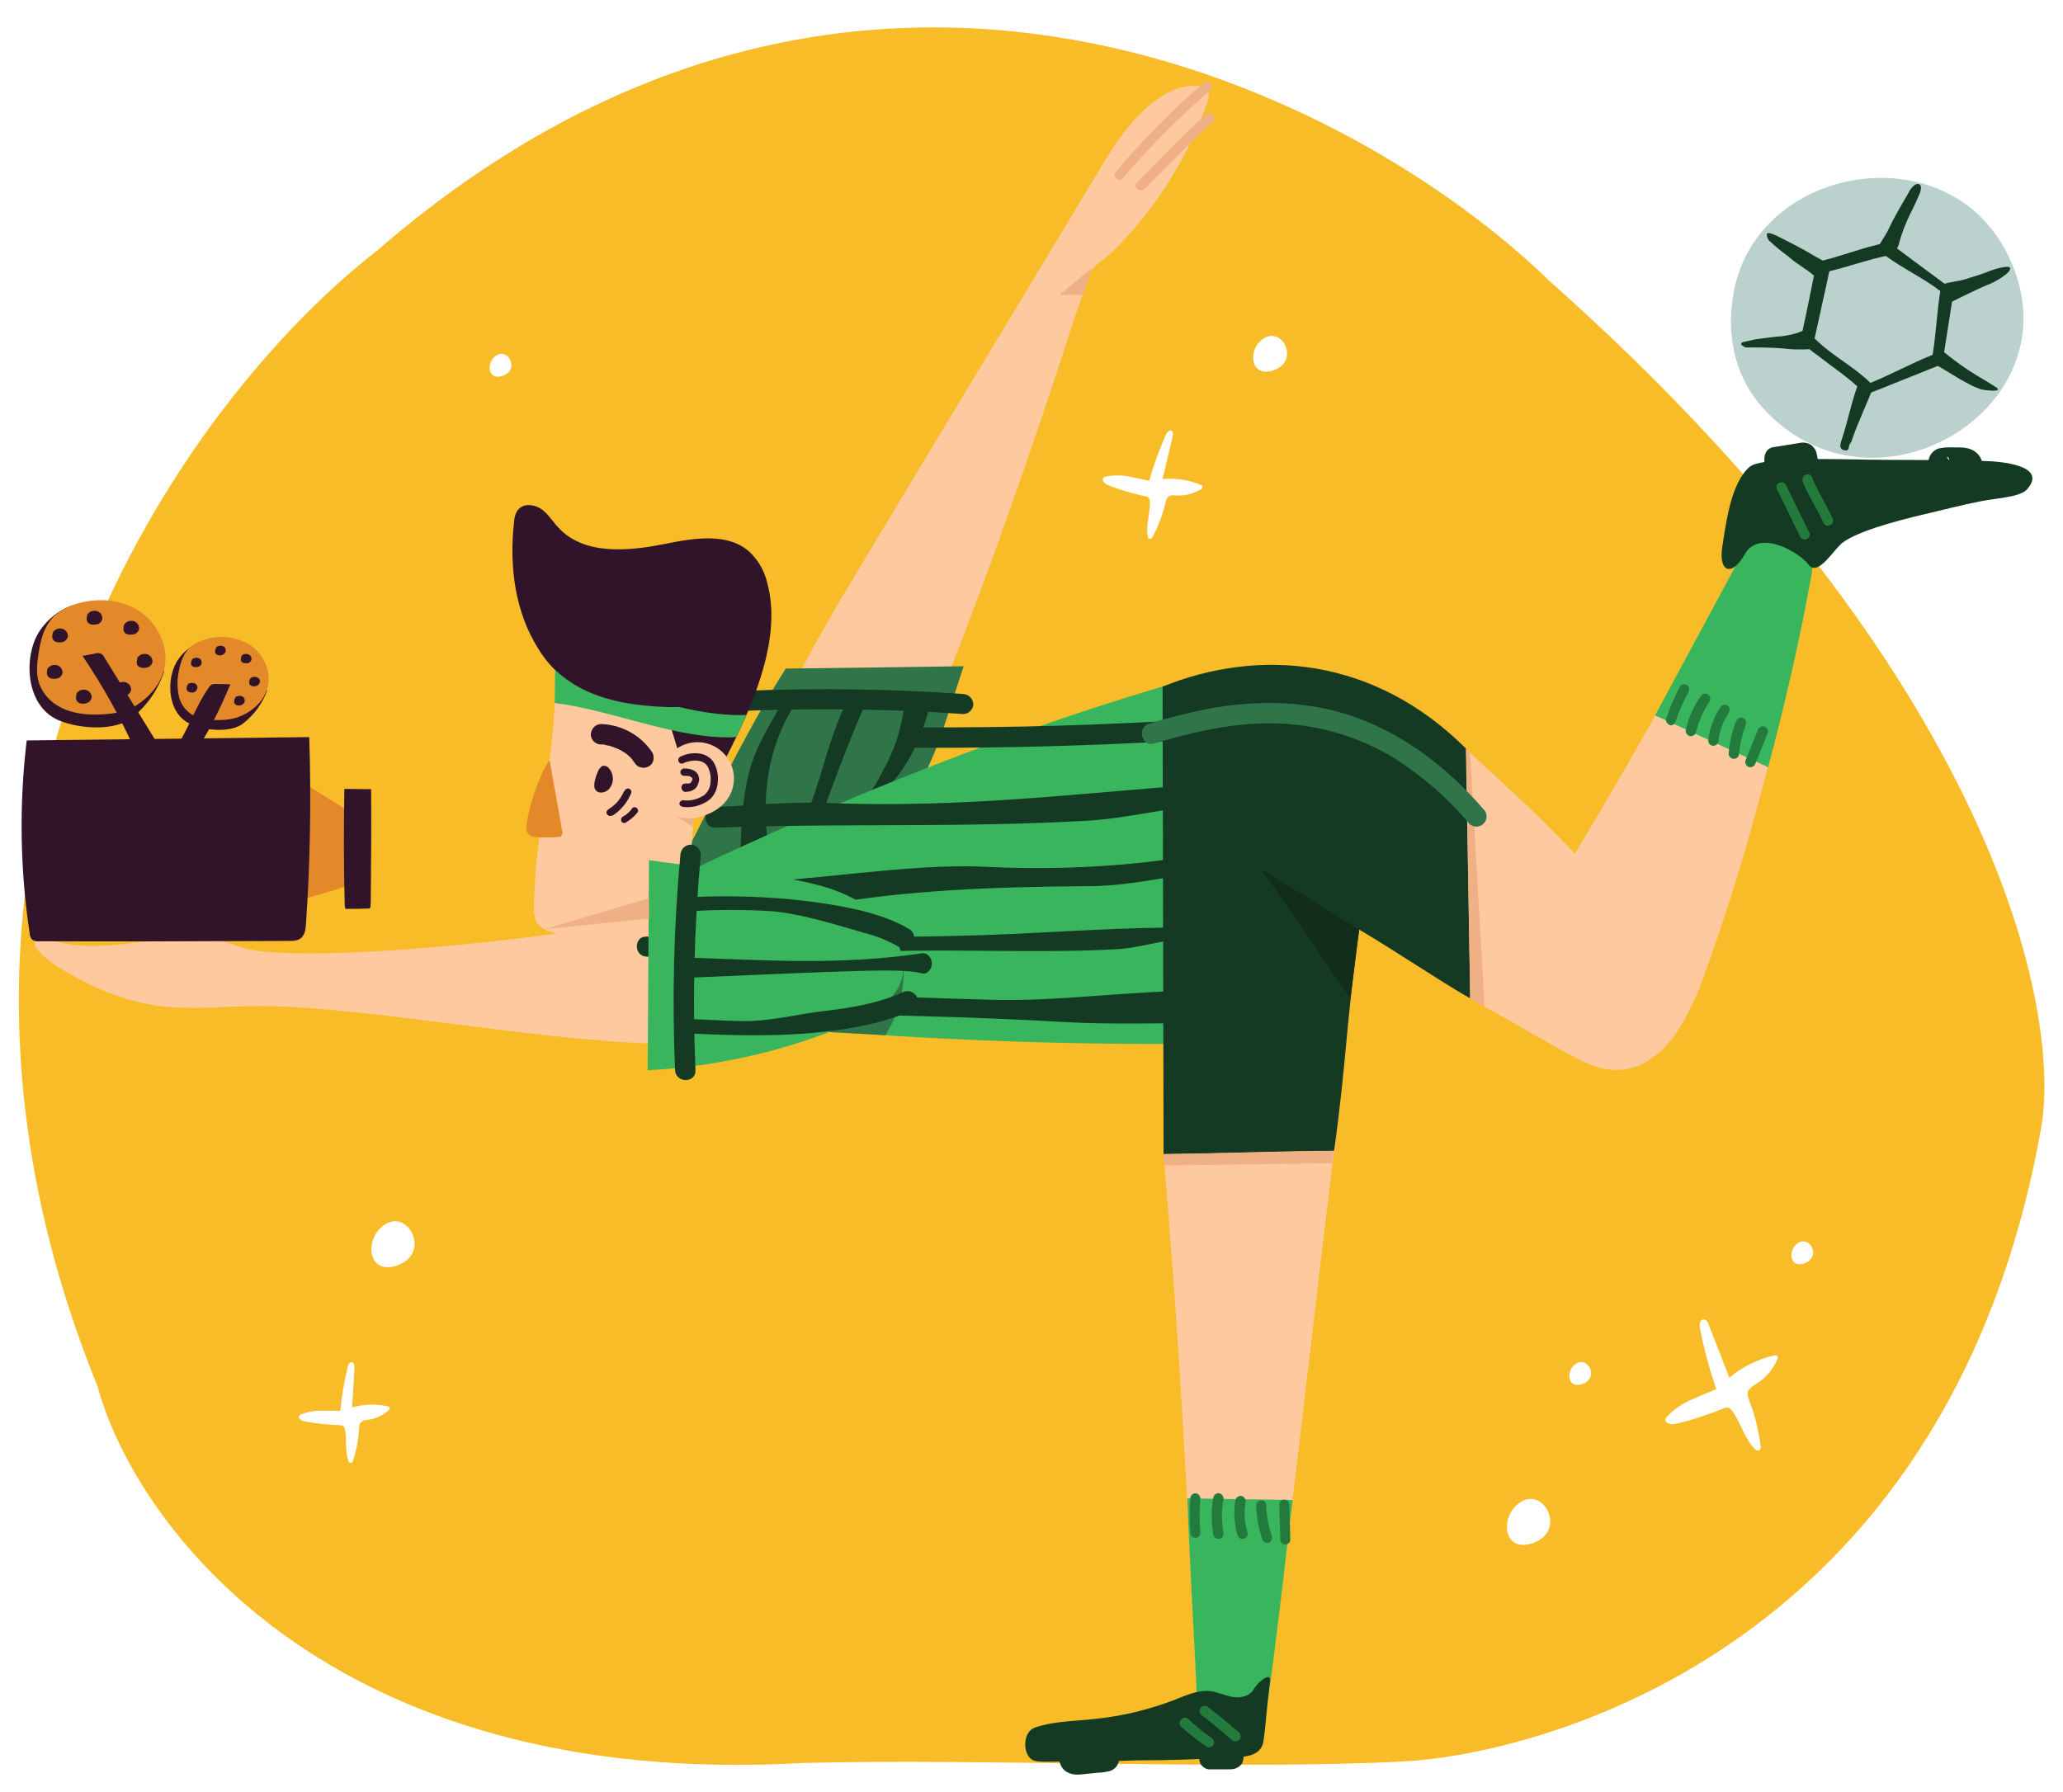 <svg width="496" height="431" viewBox="0 0 496 431" fill="none" xmlns="http://www.w3.org/2000/svg">
<g filter="url(#filter0_d_1_353)">
<path d="M372.527 63.562C479.369 158.464 495.849 239.062 490.704 267.509C467.873 394.634 367.865 417.857 337.959 419.545C298.406 421.714 234.896 418.821 193.092 419.946C78.694 426.455 32.308 362.25 23.465 329.384C-31.202 194.866 45.412 91.286 90.592 56.33C206.598 -44.357 326.945 19.205 372.527 63.562Z" fill="#F7BC28"/>
<path d="M188.429 165.777C194.057 153.482 201.051 141.911 207.965 130.339L265.847 34.312C271.073 25.714 279.112 15.83 288.437 16.634C289.724 16.795 290.769 17.92 290.608 19.286C290.608 19.446 290.527 19.607 290.527 19.848C285.865 33.509 278.067 45.964 267.857 56.17C265.445 58.5 262.631 60.107 262.229 61.312C261.988 62.116 258.853 70.795 257.727 74.411C244.543 115.232 232.082 148.5 226.133 162.723" fill="#FFC9A0"/>
<path d="M231.68 156.214C225.169 175.902 223.078 186.268 212.949 191.893L159.327 212.062C168.01 195.509 178.863 172.527 188.912 156.777L231.68 156.214Z" fill="#307549"/>
<path d="M179.827 166.902C197.112 166.259 214.396 166.5 231.6 167.705C232.886 167.705 234.012 166.58 234.012 165.295C233.931 164.009 232.886 162.964 231.6 162.884C214.396 161.678 197.112 161.437 179.827 162.08C176.692 162.161 176.692 167.062 179.827 166.902Z" fill="#153A23"/>
<path d="M185.455 203.062C182.963 192.054 183.284 177.75 190.922 165.696C192.61 163.045 189.957 161.277 188.51 164.009C181.918 176.464 178.139 178.795 177.978 204.509C177.978 207.643 181.274 207.482 181.194 204.348L185.455 203.062Z" fill="#153A23"/>
<path d="M195.665 197.036C199.684 186.509 203.543 175.259 208.206 164.973C208.769 163.768 209.01 163.286 207.723 162.482C206.518 161.839 205.071 162.241 204.347 163.366C197.835 175.098 196.469 191.33 190.922 195.75C189.876 196.554 191.404 198.402 192.61 198.804C193.896 199.045 195.263 198.321 195.665 197.036Z" fill="#153A23"/>
<path d="M203.945 198.08C205.553 195.75 208.125 194.304 210.216 192.536C212.547 190.607 211.422 187.634 213.431 185.384C216.969 181.527 220.265 176.946 223.239 167.062C224.123 164.009 218.094 162.643 217.531 165.777C215.843 175.018 214.155 177.83 211.261 183.295C209.974 185.786 208.125 187.955 205.955 189.643C203.623 191.491 201.372 193.098 199.684 195.589C199.041 196.795 199.443 198.241 200.569 198.964C201.774 199.607 203.302 199.205 203.945 198.08Z" fill="#153A23"/>
<path d="M162.302 246.937C136.255 247.5 89.386 238.098 63.339 237.938C46.939 237.777 35.604 241.714 14.541 228.857C12.29 227.571 10.28 225.964 8.673 223.955C7.708 222.67 8.914 220.741 10.361 221.304C24.992 227.571 42.598 217.607 57.551 223.634C68.484 228.054 129.663 222.911 164.875 215.116" fill="#FFC9A0"/>
<path d="M424.139 119.17C409.99 147.054 394.796 174.455 378.637 201.295C368.347 190.446 365.212 188.036 352.429 176.063L353.475 236.089L375.422 248.545C379.682 250.955 384.184 253.446 389.088 253.286C399.459 252.964 405.569 241.714 409.186 231.991C421.486 198.884 430.812 159.83 436.922 125.036L424.139 119.17Z" fill="#FFC9A0"/>
<path d="M279.755 273.536C283.533 318.857 285.302 350.598 287.874 406.446C292.135 406.205 300.335 406.607 304.435 407.652C309.42 370.205 315.931 311.866 320.755 272.652L279.755 273.536Z" fill="#FFC9A0"/>
<path d="M164.473 206.036C203.302 187.554 244.945 170.839 286.347 159.107C286.106 189.804 285.141 207.723 285.302 247.018C247.276 247.259 209.331 245.411 171.547 241.554L164.473 206.036Z" fill="#39B55D"/>
<path d="M353.475 236.089C346.159 231.911 335.869 224.92 326.784 219.536C323.649 241.554 323.81 250.795 320.755 272.732C308.133 272.732 292.377 273.455 279.755 273.536L279.514 161.116C302.747 151.714 330.402 153.964 352.51 176.062L353.475 236.089Z" fill="#153A23"/>
<path d="M170.582 239.625C184.973 239.705 192.529 239.143 206.92 239.866C217.371 240.428 229.269 240.268 256.522 241.795C266.41 242.357 278.308 242.036 288.196 242.036C291.331 242.036 291.331 234.241 288.196 234.241C271.474 234.241 254.753 236.893 238.031 236.411C223.802 236.009 209.492 235.446 195.263 235.125C186.982 234.884 178.782 234.803 170.502 234.723C167.447 234.723 167.367 239.625 170.582 239.625Z" fill="#153A23"/>
<path d="M155.469 226.045C174.602 226.687 193.655 225.402 212.788 224.759C230.957 224.196 250.171 225.241 268.259 224.277C276.218 223.875 287.231 219.536 291.251 222.107C293.904 223.795 294.386 219.295 291.251 219.214C277.986 218.571 259.174 219.857 243.578 220.58C224.445 221.464 206.276 221.303 187.063 221.464C176.531 221.545 166 221.545 155.469 221.223C152.333 221.062 152.333 225.964 155.469 226.045Z" fill="#153A23"/>
<path d="M152.414 211.259C170.422 211.339 182.561 216.08 200.327 213.187C217.853 210.295 236.504 209.25 262.149 209.089C272.278 209.009 280.398 206.598 290.527 205.795C291.814 205.714 292.939 204.67 292.939 203.303C292.939 202.098 291.814 200.491 290.527 200.893C285.543 202.178 264.32 205.875 236.584 204.428C218.657 203.545 193.333 208.125 175.406 208.446C165.276 208.607 162.543 206.437 152.414 206.357C149.278 206.437 149.278 211.259 152.414 211.259Z" fill="#153A23"/>
<path d="M172.029 195.027C202.82 193.902 230.957 195.107 261.747 193.339C270.51 192.857 281.845 190.045 290.608 189.402C291.974 189.402 293.02 188.277 293.02 186.911C293.02 185.545 291.894 184.5 290.608 184.5C259.898 186.589 232.565 190.446 198.237 189.08C189.475 188.759 180.712 189.723 171.949 190.045C168.894 190.286 168.814 195.188 172.029 195.027Z" fill="#153A23"/>
<path d="M220.345 175.821C241.327 175.902 262.39 175.339 283.373 174.134C289.241 173.812 295.19 173.411 301.059 172.929C302.425 172.929 303.471 171.804 303.471 170.518C303.471 169.152 302.345 168.107 301.059 168.027C280.076 169.634 259.094 170.598 238.112 170.839C232.163 170.92 226.294 170.92 220.345 170.92C217.129 171 217.129 175.821 220.345 175.821Z" fill="#153A23"/>
<path d="M48.547 150.268C46.296 151.071 44.367 152.437 43 154.366C39.865 158.545 39.945 167.384 45.653 170.036C49.19 171.723 55.702 172.366 58.676 169.795C61.169 167.786 63.098 165.134 64.224 162.08" fill="#32142A"/>
<path d="M73.308 184.5L83.759 191.009C84.08 191.17 84.402 191.411 84.643 191.732C84.884 192.134 84.965 192.616 84.965 193.098L85.367 206.839C85.447 207.321 85.367 207.884 85.045 208.286C84.804 208.527 84.402 208.768 84.08 208.848C80.141 210.134 76.202 211.339 72.182 212.384L73.308 184.5Z" fill="#E48929"/>
<path d="M74.353 173.25C74.835 188.277 74.594 203.384 73.549 218.411C73.469 219.455 73.308 220.661 72.504 221.464C71.7 222.268 70.414 222.268 69.208 222.268C49.271 222.348 29.333 222.429 9.396 222.348C8.833 222.429 8.19 222.268 7.708 221.946C7.386 221.545 7.145 221.063 7.145 220.5C4.814 205.152 4.573 189.482 6.422 174.054L74.353 173.25Z" fill="#32142A"/>
<path d="M89.225 185.786C89.306 194.625 89.225 203.464 89.145 212.223C89.145 212.786 89.145 213.429 89.065 213.991C88.984 214.473 88.904 214.473 88.743 214.473C86.894 214.554 84.965 214.554 83.116 214.554C83.035 214.554 83.035 214.554 82.955 214.312C82.955 214.071 82.874 213.75 82.874 213.509C82.633 204.509 82.633 194.786 82.794 185.705L89.225 185.786Z" fill="#32142A"/>
<path d="M47.582 168.83C51.039 169.152 54.577 169.554 57.712 168.268C60.847 166.982 63.661 164.411 64.384 161.116C65.269 157.339 63.339 153.241 60.043 151.071C56.586 148.982 52.406 148.58 48.627 150.027C47.582 150.348 46.618 150.911 45.814 151.554C44.126 153 43.402 155.25 43 157.42C42.518 159.509 42.598 161.679 43.08 163.768C43.724 165.937 45.251 167.625 47.341 168.429" fill="#E48929"/>
<path d="M48.065 175.178C50.879 170.518 53.29 165.616 55.38 160.554L51.923 160.473C51.522 160.473 51.2 160.473 50.879 160.634C50.637 160.795 50.396 161.036 50.235 161.277C47.02 165.857 45.331 171.241 42.276 175.902" fill="#32142A"/>
<path d="M17.274 141.589C14.22 142.714 11.567 144.804 9.718 147.455C5.537 153.402 5.939 165.616 13.978 169.152C18.963 171.321 27.967 171.964 32.067 168.348C35.523 165.455 38.096 161.679 39.463 157.42" fill="#32142A"/>
<path d="M9.798 161.277C8.431 158.545 8.914 155.33 9.396 152.357C9.878 149.384 10.843 146.17 13.175 144C14.3 143.036 15.667 142.232 17.033 141.67C22.178 139.661 28.449 139.821 33.112 142.714C37.775 145.607 40.669 151.313 39.543 156.616C38.578 161.196 34.8 164.893 30.378 166.902C30.459 166.902 14.702 171.241 9.798 161.277Z" fill="#E48929"/>
<path d="M29.816 147.857C29.655 147.536 29.655 147.134 29.735 146.732C29.735 146.33 29.896 146.009 30.218 145.768C30.378 145.687 30.539 145.527 30.7 145.446C31.343 145.205 32.067 145.205 32.629 145.607C33.192 145.929 33.514 146.652 33.433 147.295C33.273 147.857 32.871 148.339 32.308 148.5C32.308 148.5 30.378 149.062 29.816 147.857Z" fill="#32142A"/>
<path d="M32.951 155.813C32.871 155.491 32.871 155.089 32.951 154.688C32.951 154.286 33.112 153.964 33.433 153.723C33.594 153.563 33.755 153.482 33.916 153.402C34.559 153.161 35.282 153.161 35.845 153.563C36.408 153.884 36.729 154.607 36.649 155.25C36.488 155.813 36.086 156.295 35.523 156.455C35.523 156.536 33.594 157.018 32.951 155.813Z" fill="#32142A"/>
<path d="M20.973 145.446C20.812 145.125 20.812 144.723 20.892 144.321C20.892 143.92 21.053 143.598 21.375 143.357C21.535 143.277 21.696 143.116 21.857 143.036C22.5 142.795 23.224 142.795 23.786 143.196C24.349 143.518 24.671 144.241 24.59 144.884C24.429 145.446 24.027 145.929 23.465 146.089C23.465 146.089 21.535 146.652 20.973 145.446Z" fill="#32142A"/>
<path d="M12.692 149.705C12.531 149.384 12.531 148.982 12.612 148.58C12.612 148.179 12.773 147.857 13.094 147.616C13.255 147.536 13.416 147.375 13.576 147.295C14.22 147.054 14.943 147.054 15.506 147.455C16.069 147.777 16.39 148.5 16.31 149.143C16.149 149.705 15.747 150.188 15.184 150.348C15.265 150.348 13.335 150.911 12.692 149.705Z" fill="#32142A"/>
<path d="M11.406 158.464C11.245 158.143 11.245 157.741 11.325 157.339C11.325 156.937 11.486 156.616 11.808 156.375C11.969 156.295 12.129 156.134 12.29 156.054C12.933 155.812 13.657 155.812 14.22 156.214C14.782 156.536 15.104 157.259 15.024 157.902C14.863 158.464 14.461 158.946 13.898 159.107C13.979 159.107 12.049 159.67 11.406 158.464Z" fill="#32142A"/>
<path d="M18.4 164.411C18.239 164.089 18.239 163.687 18.32 163.286C18.32 162.884 18.48 162.562 18.802 162.321C18.963 162.241 19.123 162.08 19.284 162C19.927 161.759 20.651 161.759 21.214 162.161C21.776 162.482 22.098 163.205 22.018 163.848C21.857 164.411 21.455 164.893 20.892 165.054C20.892 165.134 18.963 165.616 18.4 164.411Z" fill="#32142A"/>
<path d="M27.886 162.563C27.726 162.241 27.726 161.839 27.806 161.438C27.806 161.036 27.967 160.714 28.288 160.473C28.449 160.393 28.61 160.232 28.771 160.152C29.414 159.911 30.137 159.911 30.7 160.313C31.263 160.634 31.584 161.357 31.504 162C31.343 162.563 30.941 163.045 30.378 163.205C30.459 163.286 28.529 163.768 27.886 162.563Z" fill="#32142A"/>
<path d="M57.953 154.929C57.873 154.687 57.873 154.446 57.953 154.205C57.953 153.804 58.194 153.482 58.596 153.321C59.078 153.161 59.561 153.241 59.963 153.482C60.365 153.723 60.526 154.205 60.445 154.687C60.284 155.089 60.043 155.33 59.641 155.491C59.641 155.411 58.275 155.732 57.953 154.929Z" fill="#32142A"/>
<path d="M59.963 160.473C59.882 160.232 59.882 159.991 59.963 159.75C59.963 159.509 60.123 159.268 60.284 159.027C60.365 158.946 60.526 158.866 60.606 158.866C61.088 158.705 61.571 158.705 61.973 158.946C62.374 159.187 62.616 159.67 62.455 160.152C62.294 160.554 62.053 160.795 61.651 160.955C61.731 160.955 60.365 161.357 59.963 160.473Z" fill="#32142A"/>
<path d="M51.763 153C51.682 152.759 51.682 152.518 51.763 152.277C51.763 152.036 51.923 151.795 52.084 151.553C52.165 151.473 52.325 151.393 52.406 151.393C52.888 151.232 53.371 151.232 53.773 151.473C54.175 151.714 54.335 152.196 54.255 152.678C54.094 153.08 53.853 153.321 53.451 153.482C53.531 153.562 52.165 153.884 51.763 153Z" fill="#32142A"/>
<path d="M45.974 155.893C45.894 155.652 45.894 155.411 45.974 155.17C45.974 154.929 46.135 154.687 46.296 154.446C46.377 154.366 46.537 154.286 46.618 154.286C47.1 154.125 47.582 154.125 47.984 154.366C48.386 154.607 48.547 155.089 48.467 155.571C48.306 155.973 48.065 156.214 47.663 156.375C47.743 156.375 46.377 156.696 45.974 155.893Z" fill="#32142A"/>
<path d="M44.929 161.92C44.769 161.437 44.929 160.875 45.251 160.473C45.331 160.393 45.492 160.312 45.572 160.312C46.055 160.152 46.537 160.152 46.939 160.393C47.341 160.634 47.582 161.116 47.422 161.598C47.341 162 47.02 162.321 46.618 162.482C46.698 162.482 45.331 162.804 44.929 161.92Z" fill="#32142A"/>
<path d="M49.672 166.179C49.592 165.937 49.592 165.696 49.672 165.455C49.672 165.214 49.833 164.973 49.994 164.732C50.075 164.652 50.235 164.571 50.316 164.571C50.798 164.411 51.28 164.491 51.682 164.652C52.084 164.893 52.245 165.375 52.165 165.857C52.004 166.259 51.763 166.5 51.361 166.661C51.441 166.661 50.075 167.062 49.672 166.179Z" fill="#32142A"/>
<path d="M56.345 165.054C56.265 164.812 56.265 164.571 56.345 164.33C56.345 164.089 56.506 163.848 56.667 163.607C56.747 163.527 56.908 163.446 56.988 163.446C57.471 163.286 57.953 163.286 58.355 163.527C58.757 163.768 58.918 164.25 58.837 164.732C58.676 165.134 58.435 165.375 58.033 165.536C58.033 165.616 56.747 165.937 56.345 165.054Z" fill="#32142A"/>
<path d="M38.096 175.179L25.073 154.045C24.912 153.643 24.59 153.321 24.188 153.161C23.786 153 23.304 153 22.902 153.161L19.847 153.723C24.671 160.875 28.931 168.429 32.388 176.304" fill="#32142A"/>
<path d="M212.869 244.929C215.924 240.107 217.451 234.402 217.21 228.696C217.21 228.696 214.476 237.696 197.996 244.125L212.869 244.929Z" fill="#307549"/>
<path d="M326.784 219.536L303.31 204.991L324.694 236.17L326.784 219.536Z" fill="#122D1C"/>
<path d="M133.361 155.33C134.406 175.018 128.618 194.464 128.376 214.152C128.296 215.196 128.457 216.321 128.778 217.286C129.663 219.375 132.235 220.259 134.567 220.58C141.561 221.545 148.635 219.455 155.308 216.964C158.363 215.839 161.578 214.473 163.508 211.902C165.437 209.33 165.839 205.714 166.08 202.42C167.286 186.429 168.573 159.75 167.849 143.679L133.361 155.33Z" fill="#FFC9A0"/>
<path d="M172.753 181.607C180.712 166.741 188.188 149.946 184.49 136.286C183.847 133.393 182.4 130.821 180.229 128.732C175.084 124.071 167.045 125.357 160.212 126.723C151.208 128.571 140.435 129.616 134.245 122.866C132.878 121.42 131.833 119.652 130.306 118.527C128.778 117.402 126.286 116.92 124.839 118.286C123.874 119.17 123.633 120.616 123.553 121.902C122.427 132.429 123.874 143.518 129.663 152.357C135.451 161.196 146.063 167.304 156.514 165.777C157.639 165.616 158.925 165.455 159.649 166.259C159.971 166.661 160.131 167.063 160.292 167.545L164.553 181.607H172.753Z" fill="#32142A"/>
<path d="M162.543 176.143C166.402 173.33 171.869 174.134 174.763 178.071C176.853 180.884 177.014 184.661 175.245 187.634C172.673 191.973 166.884 193.259 161.82 193.179L162.543 176.143Z" fill="#FFC9A0"/>
<path d="M179.425 167.946C159.327 168.589 133.441 154.607 133.441 154.607C133.522 157.58 133.361 162.161 133.361 165.054C146.947 166.661 163.347 174.054 177.014 173.25C177.014 173.25 178.3 170.759 179.425 167.946Z" fill="#39B55D"/>
<path d="M128.376 149.786C130.788 155.571 135.933 159.991 141.722 162.482C147.51 164.973 153.861 165.777 160.212 166.018C161.659 166.098 163.106 166.018 164.553 165.857C166.482 165.375 168.412 164.652 170.18 163.687L128.376 149.786Z" fill="#32142A"/>
<path d="M353.475 236.089L356.931 238.098L353.475 177.107L352.429 176.062L353.475 236.089Z" fill="#EFB086"/>
<path d="M279.755 273.536L279.996 276.268L320.353 275.705L320.674 272.732L279.755 273.536Z" fill="#EFB086"/>
<path d="M156.031 202.821C164.071 204.107 177.094 205.312 185.133 206.598C191.404 207.562 197.835 208.607 203.543 211.259C209.251 213.911 214.557 218.491 216.486 224.518C217.129 226.366 217.29 228.375 217.049 230.304C216.084 236.25 210.055 239.786 204.508 242.116C188.992 248.705 172.512 252.482 155.71 253.366L156.031 202.821Z" fill="#39B55D"/>
<path d="M167.206 253.366C166.482 236.089 166.884 218.812 168.492 201.536C168.492 200.25 167.367 199.125 166.08 199.125C164.714 199.125 163.669 200.25 163.588 201.536C161.98 218.732 161.578 236.089 162.302 253.366C162.463 256.5 167.367 256.5 167.206 253.366Z" fill="#153A23"/>
<path d="M166.161 215.116C172.592 214.714 179.104 214.714 185.535 215.116C192.449 215.679 201.131 218.411 207.804 220.339C210.778 221.062 213.592 222.268 216.165 223.714C218.898 225.321 221.31 221.143 218.657 219.455C213.271 216.241 206.759 214.714 200.649 213.67C193.173 212.384 185.696 211.741 178.139 211.58C174.361 211.5 170.582 211.5 166.804 211.741C163.669 211.902 163.669 216.804 166.804 216.643L166.161 215.116Z" fill="#153A23"/>
<path d="M165.759 231.107C202.337 229.58 217.21 228.696 221.631 230.062C222.918 230.464 224.043 229.018 224.043 227.652C224.043 226.366 222.918 225 221.631 225.241C202.337 228.134 184.41 226.929 165.759 226.286C162.624 226.205 162.624 231.107 165.759 231.107Z" fill="#153A23"/>
<path d="M165.678 244.527C179.988 245.17 194.78 245.491 208.849 242.357C212.467 241.554 216.004 240.429 219.461 238.902C220.586 238.179 220.988 236.732 220.345 235.527C219.622 234.402 218.175 234 216.969 234.643C211.261 237.214 204.829 238.339 198.639 239.063C191.484 239.866 185.535 241.634 178.3 241.554C174.522 241.473 168.733 241.152 164.955 240.991C161.9 240.911 162.543 244.366 165.678 244.527Z" fill="#153A23"/>
<path d="M130.869 219.455L156.031 211.982V216.884L130.869 219.455Z" fill="#EFB086"/>
<path d="M166.724 192.777C166.724 192.777 163.829 192.857 162.624 192.375L166.563 194.786L166.724 192.777Z" fill="#EFB086"/>
<path d="M164.231 190.045C166.241 190.286 168.251 189.804 169.939 188.759C171.386 187.875 172.271 186.348 172.512 184.661C172.753 183.054 172.592 181.366 171.869 179.839C171.225 178.473 170.02 177.589 168.573 177.268C166.884 176.946 165.035 177.188 163.508 177.991C163.106 178.232 162.945 178.795 163.186 179.196C163.427 179.598 163.91 179.759 164.312 179.518C166.08 178.714 169.055 178.393 170.18 180.402C170.743 181.527 170.984 182.813 170.824 184.018C170.824 185.223 170.261 186.348 169.376 187.152C167.849 188.196 166 188.679 164.231 188.438C163.749 188.438 163.347 188.839 163.347 189.321C163.347 189.643 163.749 189.964 164.231 190.045Z" fill="#32142A"/>
<path d="M164.633 186.429C165.276 186.429 166 186.348 166.563 186.027C167.206 185.705 167.608 185.223 167.849 184.5C168.171 183.777 168.171 183.054 167.849 182.33C167.608 181.848 167.125 181.366 166.643 181.205C165.92 180.884 165.196 180.804 164.473 180.804C163.99 180.804 163.588 181.205 163.588 181.688C163.588 182.17 163.99 182.571 164.473 182.571H164.955H165.196C165.276 182.571 165.357 182.571 165.276 182.571C165.437 182.571 165.598 182.652 165.759 182.652L165.92 182.732H165.839H165.92C166 182.732 166.08 182.813 166.08 182.813H166.161H166.08L166.322 183.054C166.241 182.973 166.241 182.973 166.322 182.973L166.402 183.054V183.134C166.482 183.214 166.402 183.214 166.402 183.054C166.402 183.134 166.402 183.134 166.482 183.214C166.482 183.295 166.482 183.295 166.482 183.214V183.295C166.482 183.375 166.482 183.616 166.482 183.375C166.482 183.455 166.482 183.536 166.402 183.616C166.322 183.777 166.322 183.938 166.241 184.018V183.938L166.161 184.018C166.161 184.098 166.08 184.179 166.08 184.179C166.161 184.098 166.161 184.098 166.161 184.098L166.08 184.179L166 184.259C166.08 184.179 166.08 184.179 166.08 184.259L165.92 184.339H165.839C165.759 184.42 165.518 184.42 165.437 184.42C165.357 184.42 165.116 184.5 165.357 184.42C165.276 184.42 165.196 184.42 165.116 184.42H164.633C164.151 184.5 163.829 184.902 163.829 185.384C163.91 186.027 164.231 186.348 164.633 186.429Z" fill="#32142A"/>
<path d="M132.155 178.875C130.949 179.759 127.171 188.598 126.527 195.027C126.447 196.152 127.251 197.196 128.457 197.277C130.386 197.437 132.235 197.437 134.165 197.277C134.406 197.277 134.647 197.196 134.888 197.116C135.129 196.795 135.29 196.473 135.21 196.071L132.155 178.875Z" fill="#E48929"/>
<path d="M262.551 60.429L254.673 66.938H260.3L262.551 60.429Z" fill="#EFB086"/>
<path d="M397.931 168.027L425.104 180.482C425.104 180.482 433.223 150.911 437.002 125.036L423.094 121.339L397.931 168.027Z" fill="#39B55D"/>
<path d="M419.476 129.295C423.014 123.027 432.741 128.973 434.751 131.705C436.841 134.518 439.896 129.616 442.308 127.125C445.122 124.152 455.492 121.339 462.727 119.652C467.229 118.607 471.731 117.402 476.314 116.518C479.449 115.875 485.72 115.554 487.327 113.705C492.553 107.839 480.735 106.955 477.52 106.875C466.908 106.473 456.296 106.714 445.684 106.473C437.404 106.313 423.175 106.152 420.682 108.241C416.1 112.179 414.974 121.902 414.09 127.446C413.125 133.554 416.341 134.839 419.476 129.295Z" fill="#153A23"/>
<path d="M402.835 169.554C403.639 167.062 404.684 164.732 405.971 162.402C406.292 161.839 406.131 161.036 405.569 160.714C405.006 160.393 404.202 160.554 403.88 161.116C402.594 163.607 401.469 166.179 400.584 168.83C400.423 169.473 400.825 170.116 401.469 170.357C401.951 170.598 402.594 170.196 402.835 169.554Z" fill="#227B3D"/>
<path d="M407.739 172.125C408.382 169.473 409.508 166.902 411.035 164.652C411.357 164.089 411.196 163.286 410.553 162.964C409.99 162.643 409.186 162.804 408.865 163.446C407.176 165.857 405.971 168.589 405.327 171.482C405.167 172.125 405.569 172.768 406.212 173.009C406.855 173.17 407.578 172.768 407.739 172.125Z" fill="#227B3D"/>
<path d="M413.206 174.134C413.206 173.973 413.206 173.973 413.206 174.134C413.206 173.973 413.206 173.893 413.206 173.812C413.206 173.732 413.286 173.491 413.286 173.33C413.367 173.009 413.367 172.768 413.447 172.446C413.608 171.804 413.769 171.241 414.01 170.598C414.171 170.036 414.412 169.473 414.733 168.991C415.055 168.429 415.376 167.866 415.698 167.304C416.02 166.741 415.859 165.937 415.296 165.616C414.733 165.295 414.01 165.455 413.608 166.098C412 168.509 411.035 171.241 410.714 174.134C410.714 174.777 411.276 175.339 411.92 175.339C412.563 175.339 413.126 174.777 413.206 174.134Z" fill="#227B3D"/>
<path d="M418.11 177.268C418.351 174.857 418.914 172.446 419.798 170.116C419.959 169.473 419.557 168.83 418.914 168.589C418.271 168.429 417.627 168.83 417.386 169.473C416.422 171.964 415.778 174.616 415.618 177.268C415.618 177.911 416.18 178.473 416.824 178.473C417.547 178.473 418.11 177.991 418.11 177.268Z" fill="#227B3D"/>
<path d="M422.049 179.598L425.024 172.205C425.184 171.562 424.782 170.92 424.139 170.679C423.496 170.518 422.853 170.92 422.612 171.562L419.637 178.955C419.476 179.598 419.878 180.241 420.522 180.482C421.165 180.562 421.888 180.241 422.049 179.598Z" fill="#227B3D"/>
<path d="M310.786 356.705C308.535 375.509 307.088 388.768 304.837 404.92L287.875 406.527C286.91 385.312 286.026 371.973 285.463 356.303L310.786 356.705Z" fill="#39B55D"/>
<path d="M305.32 400.58C304.676 405.241 304.435 409.902 303.792 414.563C303.229 418.821 298.325 418.5 295.11 418.661C286.508 419.143 280.88 419.304 274.047 419.304C269.625 419.464 265.204 419.545 260.782 419.625C258.531 419.625 256.361 419.625 254.11 419.625C252.663 419.625 249.447 419.786 248.402 419.304C245.749 418.018 245.829 412.473 248.804 411.429C253.949 409.661 259.978 409.902 265.365 409.098C271.073 408.375 276.62 406.929 282.006 404.92C284.9 403.795 287.874 402.348 290.929 402.67C292.939 402.911 294.788 403.875 296.718 404.116C298.406 404.357 300.416 403.795 301.3 402.429C301.702 401.705 302.184 401.143 302.747 400.58C304.033 399.455 305.641 398.33 305.32 400.58Z" fill="#153A23"/>
<path d="M288.598 364.42C288.357 361.687 288.357 359.036 288.598 356.304C288.598 355.661 288.035 355.098 287.392 355.098C286.749 355.098 286.186 355.661 286.186 356.304C285.945 359.036 286.025 361.687 286.186 364.42C286.106 365.062 286.508 365.705 287.231 365.786C287.875 365.866 288.518 365.464 288.598 364.741C288.598 364.741 288.598 364.58 288.598 364.42Z" fill="#227B3D"/>
<path d="M294.145 364.5C293.663 361.929 293.663 359.277 294.145 356.625C294.306 355.982 293.904 355.339 293.261 355.098C292.618 354.937 291.975 355.339 291.733 355.982C291.171 359.036 291.171 362.089 291.733 365.143C291.894 365.786 292.618 366.187 293.261 366.027C293.904 365.866 294.306 365.223 294.145 364.5Z" fill="#227B3D"/>
<path d="M299.933 364.5C299.21 362.17 299.049 359.679 299.451 357.268C299.612 356.625 299.21 355.982 298.567 355.741C297.924 355.58 297.28 355.982 297.039 356.625C296.557 359.437 296.718 362.411 297.522 365.143C297.682 365.786 298.406 366.187 299.049 366.027C299.692 365.866 300.175 365.143 299.933 364.5Z" fill="#227B3D"/>
<path d="M305.802 365.384C304.998 363.054 304.516 360.643 304.435 358.152C304.516 357.509 304.114 356.866 303.39 356.786C302.747 356.705 302.104 357.107 302.024 357.83C302.024 357.991 302.024 358.071 302.024 358.232C302.104 360.884 302.586 363.536 303.471 366.107C303.631 366.75 304.355 367.152 304.998 366.991C305.641 366.83 305.963 366.027 305.802 365.384Z" fill="#227B3D"/>
<path d="M310.223 365.946L309.982 357.991C310.063 357.348 309.661 356.705 308.937 356.625C308.294 356.545 307.651 356.946 307.571 357.67C307.571 357.83 307.571 357.911 307.571 358.071L307.812 366.027C307.731 366.67 308.133 367.313 308.857 367.393C309.5 367.473 310.143 367.071 310.223 366.348C310.223 366.188 310.223 366.027 310.223 365.946Z" fill="#227B3D"/>
<path d="M277.504 174.777C286.186 172.205 294.708 170.196 303.551 169.955C314.565 169.634 325.418 172.446 334.824 178.071C341.737 182.411 348.008 187.795 353.233 194.063C354.198 195.027 355.726 195.027 356.69 194.063C357.655 193.098 357.655 191.571 356.69 190.607C347.526 180 336.029 171.321 322.524 167.384C312.073 164.411 301.22 164.491 290.608 166.42C285.784 167.384 280.961 168.589 276.218 170.036C273.243 171 274.529 175.741 277.504 174.777Z" fill="#307549"/>
<path d="M463.049 103.741C450.267 108.482 434.751 106.473 423.496 93.697C416.743 85.982 414.975 75.777 416.904 65.893C422.773 35.92 466.747 28.366 481.861 55.607C493.759 77.223 481.057 97.072 463.049 103.741Z" fill="#BBD1CE"/>
<path d="M144.375 175.018H145.098L145.5 175.098C145.822 175.098 145.42 175.098 145.339 175.098C145.822 175.259 146.304 175.259 146.786 175.42C147.269 175.58 147.671 175.741 148.073 175.902C148.394 175.982 147.59 175.661 147.992 175.821L148.314 175.982C148.555 176.063 148.796 176.223 149.037 176.304C149.439 176.545 149.841 176.786 150.243 177.027L150.484 177.188C150.886 177.509 150.163 176.946 150.404 177.107C150.645 177.268 150.726 177.429 150.967 177.589C151.369 177.911 151.69 178.232 152.012 178.634L152.173 178.875C152.414 179.196 152.253 178.955 152.092 178.795C152.253 179.036 152.414 179.196 152.575 179.438C153.218 180.563 154.745 180.964 155.951 180.321C157.157 179.679 157.478 178.152 156.835 176.946C154.102 172.848 149.52 170.277 144.535 170.116C143.169 170.116 142.124 171.241 142.043 172.607C142.043 173.893 143.088 174.938 144.375 175.018Z" fill="#32142A"/>
<path d="M144.053 180.964C143.973 181.045 143.973 181.125 143.892 181.205C143.41 182.25 142.365 184.902 143.169 185.946C143.973 186.991 145.5 186.67 146.384 185.786C147.671 184.339 147.671 182.17 146.384 180.723C145.982 180.241 145.339 180 144.696 180.241C144.455 180.482 144.214 180.723 144.053 180.964Z" fill="#32142A"/>
<path d="M147.269 192.134C149.278 190.848 150.886 188.92 151.771 186.67C151.931 186.188 151.61 185.786 151.208 185.625C150.726 185.545 150.324 185.786 150.163 186.188L150.082 186.268L150.002 186.348L149.841 186.67C149.761 186.911 149.6 187.152 149.439 187.393C149.278 187.634 149.198 187.875 149.037 188.036L148.796 188.357C148.877 188.196 148.716 188.438 148.716 188.438L148.635 188.598C148.314 189 147.912 189.402 147.51 189.723L147.188 189.964L147.027 190.125C147.108 190.045 147.028 190.125 146.947 190.125C146.706 190.286 146.545 190.446 146.304 190.607C145.902 190.848 145.661 191.33 145.902 191.732C146.143 192.134 146.626 192.375 147.027 192.134C147.188 192.134 147.188 192.054 147.269 192.134Z" fill="#32142A"/>
<path d="M150.565 193.741C151.61 193.098 152.575 192.295 153.298 191.33C153.459 191.17 153.459 190.929 153.378 190.687C153.298 190.446 153.137 190.286 152.977 190.205C152.816 190.125 152.575 190.045 152.333 190.125C152.092 190.205 151.931 190.366 151.851 190.527L151.771 190.687L151.931 190.527C151.529 191.009 151.047 191.491 150.565 191.893L150.726 191.732C150.404 191.973 150.082 192.214 149.761 192.375C149.359 192.616 149.198 193.179 149.439 193.58C149.6 193.902 150.163 194.062 150.565 193.741Z" fill="#32142A"/>
<path d="M464.657 81.321C459.431 83.411 454.849 85.982 449.704 88.071C445.523 83.973 440.459 81.562 436.278 77.384C436.52 78.188 436.037 76.58 436.278 77.384C437.404 72.08 438.69 66.616 439.816 61.232C444.8 60.027 448.82 58.5 453.804 57.455L453.161 57.375C457.743 60.75 462.004 62.598 466.506 65.973C466.104 65.089 466.908 66.938 466.506 65.973C465.702 70.955 465.461 76.339 464.657 81.321C464.416 82.607 462.727 83.732 464.094 84.054C465.3 84.375 466.908 83.652 467.149 82.366L469.48 67.58C469.722 66.536 469.239 65.411 468.355 64.848L460.878 59.304L456.135 55.768C455.733 55.446 455.331 55.125 454.929 54.884C453.724 54.08 452.196 54.643 450.91 54.964C446.649 56.009 442.469 57.616 438.208 58.661C437.404 58.902 436.68 59.545 436.52 60.348L434.51 70.232L433.384 75.536C433.223 76.018 433.143 76.5 433.143 76.982C433.143 78.911 435.876 80.598 437.243 81.643C440.62 84.295 444.318 86.705 447.453 89.759C448.096 90.402 448.98 90.643 449.865 90.402L465.541 84.134C466.827 83.732 467.551 82.446 467.229 81.08C466.827 79.875 465.863 80.839 464.657 81.321Z" fill="#153A23"/>
<path d="M464.094 83.089C464.335 83.17 464.978 83.491 464.094 83.089L464.657 83.33C467.39 84.696 469.963 86.545 472.696 87.991C473.822 88.634 475.028 89.196 476.233 89.598C476.877 89.839 481.7 90.402 480.012 89.196C478.484 88.152 475.188 86.303 473.259 85.018C470.686 83.33 468.194 81.402 465.863 79.393C468.837 81.964 465.461 81.964 463.773 82.928C463.933 83.009 464.014 83.089 464.094 83.089Z" fill="#153A23"/>
<path d="M445.122 102.214C446.649 97.553 448.82 93.295 450.508 88.714C450.99 87.509 449.945 89.277 448.739 89.036C447.373 88.714 447.212 87.107 446.729 88.393C445.041 92.973 444.398 96.83 442.871 101.491C442.469 102.696 442.067 103.902 443.273 104.223C444.478 104.545 444.318 104.062 444.72 102.777L445.122 102.214Z" fill="#153A23"/>
<path d="M434.831 75.214C433.947 75.375 433.143 75.616 432.259 76.018C430.49 76.58 428.722 76.902 426.873 76.982C425.586 77.143 424.3 77.303 423.014 77.464C422.129 77.545 420.602 77.946 419.718 78.107C418.833 78.268 417.949 78.589 419.316 79.393C419.718 79.553 420.12 79.634 420.522 79.553C423.255 79.553 425.988 79.553 428.722 79.795C431.375 80.116 434.108 80.116 436.841 79.795C438.128 79.634 434.912 78.107 434.59 77.223C434.269 76.339 436.198 74.973 434.831 75.214Z" fill="#153A23"/>
<path d="M439.414 58.58C439.253 58.5 439.092 59.062 438.931 58.982C438.931 58.982 439.494 58.661 439.253 58.5C439.173 58.5 439.092 59.062 438.931 58.982C438.529 58.822 438.208 58.661 437.806 58.42C436.118 57.536 434.51 56.491 432.822 55.607C431.133 54.723 429.606 53.92 427.998 53.116C427.355 52.795 424.943 51.509 424.782 52.312C424.782 52.955 425.023 53.598 425.506 54C426.792 55.205 428.239 56.411 429.686 57.455C431.053 58.661 432.58 59.705 434.108 60.75C435.796 61.795 436.198 62.679 438.047 63.322C439.253 63.723 436.922 62.518 437.243 61.312C437.645 59.947 440.7 59.062 439.414 58.58Z" fill="#153A23"/>
<path d="M455.171 57.134C455.814 56.009 456.376 55.607 456.618 54.402C457.261 51.911 458.225 49.58 459.351 47.25C460.155 45.723 460.878 44.116 461.602 42.429C461.763 41.866 462.084 40.902 461.602 40.42C461.28 40.098 460.637 40.259 460.316 40.5C459.672 40.982 459.19 41.625 458.869 42.348C457.582 44.598 456.216 46.848 455.01 49.179C454.447 50.304 453.965 51.429 453.322 52.473C452.678 53.518 452.035 54.562 451.392 55.607C450.749 56.652 452.518 55.205 453.723 55.848C454.929 56.491 454.447 58.259 455.171 57.134Z" fill="#153A23"/>
<path d="M468.355 69.027C471.49 67.42 474.706 65.893 477.922 64.447L477.6 64.607C478.967 64.205 483.871 61.554 483.227 60.348C482.906 59.705 479.047 60.83 478.002 61.312C476.957 61.795 473.661 62.759 472.455 63.161C470.284 63.804 467.953 63.804 465.943 64.848C464.818 65.411 466.747 65.572 467.39 66.697C468.033 67.822 467.149 69.67 468.355 69.027Z" fill="#153A23"/>
<path d="M429.043 109.446L429.124 106.071L427.355 108.402C429.525 108.08 431.776 107.679 433.947 107.277L433.304 107.357C433.465 107.357 433.545 107.357 433.706 107.357L433.063 107.277C433.465 107.357 433.224 107.196 432.42 106.875C432.259 106.714 432.178 106.554 432.098 106.393C431.937 105.991 432.098 106.393 432.098 106.473C432.178 106.795 432.259 107.116 432.339 107.438L432.741 109.527C433.143 110.813 434.429 111.616 435.716 111.214C437.002 110.813 437.725 109.527 437.404 108.161C437.163 107.116 437.002 106.071 436.761 105.027C436.6 104.223 436.118 103.58 435.555 103.098C434.671 102.455 433.625 102.295 432.58 102.536C430.41 102.857 428.239 103.259 426.069 103.58C425.586 103.741 425.104 103.982 424.782 104.464C424.461 104.866 424.3 105.429 424.22 105.991L424.139 109.366C424.139 110.652 425.265 111.777 426.551 111.777C427.918 111.777 428.963 110.732 429.043 109.446Z" fill="#153A23"/>
<path d="M468.274 105.75C468.194 105.75 468.194 105.67 468.114 105.67L468.516 106.152C468.516 106.071 468.435 106.071 468.435 105.991L468.676 106.554C468.676 106.473 468.676 106.473 468.596 106.393L468.676 107.036C468.676 106.955 468.676 106.875 468.676 106.795L468.596 107.437C468.596 107.357 468.676 107.277 468.676 107.196L468.435 107.759C468.435 107.679 468.516 107.679 468.516 107.598L468.114 108.08C468.194 108 468.274 107.92 468.274 107.92L467.792 108.321C467.873 108.241 468.033 108.161 468.114 108.161L467.551 108.402C467.712 108.321 467.873 108.321 468.033 108.321L467.39 108.402C468.194 108.321 468.998 108.321 469.882 108.321C470.686 108.321 471.41 108.321 472.214 108.402L471.571 108.321C471.812 108.402 472.133 108.402 472.374 108.562L471.812 108.321C471.973 108.402 472.133 108.482 472.294 108.643L471.812 108.241C471.973 108.321 472.053 108.482 472.133 108.562L471.731 108.08C471.812 108.241 471.892 108.402 471.973 108.562L471.731 108C471.812 108.161 471.812 108.241 471.812 108.402L471.731 107.759C471.731 107.92 471.731 108 471.731 108.161L471.812 107.518C471.812 107.598 471.812 107.679 471.731 107.759L471.973 107.196C471.973 107.277 471.892 107.357 471.812 107.437C471.169 108.643 471.49 110.089 472.696 110.812C473.902 111.455 475.349 111.054 476.073 109.929C477.037 108.321 476.716 106.232 475.269 104.946C473.982 103.741 472.294 103.58 470.606 103.58H468.516C467.712 103.58 466.988 103.661 466.184 103.821C465.059 104.143 464.094 105.107 463.773 106.232C463.451 107.357 463.772 108.643 464.657 109.446C465.139 109.848 465.702 110.17 466.425 110.17C467.712 110.17 468.837 109.045 468.837 107.759C468.837 107.116 468.596 106.473 468.114 106.071L468.274 105.75Z" fill="#153A23"/>
<path d="M255.718 416.571C253.949 418.018 254.592 421.071 256.522 422.116C258.129 423.08 259.978 422.679 261.667 422.518L263.998 422.277C264.882 422.277 265.767 422.116 266.651 421.955C268.098 421.554 269.063 420.348 269.063 418.902C269.063 418.179 269.063 417.375 269.063 416.652C269.063 415.286 267.937 414.241 266.651 414.241C265.284 414.241 264.239 415.366 264.239 416.652V418.259C264.239 418.42 264.239 418.58 264.239 418.661C264.239 418.982 264.239 418.58 264.32 418.42L265.124 417.375C265.526 417.214 265.606 417.214 265.445 417.214C265.284 417.214 266.088 417.134 265.686 417.214C264.561 417.295 263.355 417.455 262.229 417.536C261.184 417.696 260.059 417.777 259.014 417.857C258.933 417.857 258.853 417.857 258.692 417.857C259.094 417.938 259.175 417.938 259.014 417.857H258.853C258.612 417.857 259.255 418.179 258.933 417.937C258.933 417.937 259.416 418.339 259.175 418.098C259.416 418.42 259.496 418.5 259.416 418.339C259.335 418.259 259.416 418.259 259.496 418.5C259.576 418.741 259.576 418.741 259.576 418.661C259.576 418.58 259.576 418.58 259.576 419.063C259.576 418.741 259.496 419.384 259.496 419.384C259.416 419.625 259.335 419.786 259.175 419.946C259.014 420.107 259.014 420.188 259.094 420.027C260.059 419.063 260.059 417.536 259.094 416.571C258.21 415.688 256.682 415.688 255.718 416.571Z" fill="#153A23"/>
<path d="M290.688 421.473H295.351C295.833 421.473 296.396 421.473 296.878 421.312C297.763 421.071 298.486 420.429 298.808 419.625C299.049 418.661 299.129 417.616 299.049 416.571C299.049 415.928 298.808 415.286 298.326 414.803C297.441 413.839 295.914 413.759 294.949 414.723C294.467 415.205 294.145 415.848 294.226 416.571C294.226 417.214 294.226 417.857 294.226 418.5L294.306 417.857C294.306 417.937 294.306 417.937 294.306 418.018L294.547 417.455V417.536L294.949 417.053C294.949 417.134 294.869 417.134 294.869 417.134L295.351 416.732C295.351 416.732 295.271 416.812 295.19 416.812L295.753 416.571C295.673 416.571 295.592 416.571 295.512 416.652L296.155 416.571C295.271 416.652 294.386 416.571 293.502 416.571H290.769C290.126 416.571 289.482 416.812 289.08 417.295C288.598 417.777 288.357 418.339 288.357 419.062C288.357 420.268 289.402 421.393 290.688 421.473Z" fill="#153A23"/>
<path d="M289 408.536C291.412 410.304 293.824 412.393 296.155 414.402C296.637 414.884 297.441 414.884 297.924 414.402C298.406 413.92 298.406 413.116 297.924 412.634C295.431 410.464 292.859 408.375 290.286 406.366C289.724 406.045 288.92 406.205 288.598 406.768C288.276 407.411 288.437 408.134 289 408.536Z" fill="#227B3D"/>
<path d="M283.855 411.107C285.784 412.875 287.875 414.482 290.045 416.009C290.608 416.33 291.412 416.17 291.733 415.607C292.055 415.045 291.894 414.321 291.331 413.92C290.849 413.598 290.286 413.196 289.804 412.875C289.563 412.714 289.322 412.473 289.08 412.312L289 412.232L288.92 412.152L288.518 411.83C287.553 411.027 286.588 410.223 285.704 409.42C285.222 408.937 284.418 408.937 284.016 409.42C283.614 409.902 283.373 410.625 283.855 411.107Z" fill="#227B3D"/>
<path d="M427.274 113.705L432.822 125.116C433.143 125.679 433.947 125.92 434.51 125.598C435.073 125.277 435.314 124.473 434.912 123.911L429.365 112.58C429.043 112.018 428.239 111.777 427.676 112.179C427.114 112.42 426.953 113.143 427.274 113.705Z" fill="#227B3D"/>
<path d="M433.384 111.696C434.027 113.384 434.831 114.991 435.716 116.518C436.68 118.286 437.645 119.973 438.449 121.821C438.771 122.384 439.574 122.625 440.137 122.223C440.7 121.902 440.941 121.098 440.539 120.536C439.735 118.768 438.771 117.08 437.886 115.393C437.484 114.589 437.002 113.786 436.6 112.902C436.439 112.5 436.198 112.098 436.037 111.777L435.957 111.536C435.796 111.214 436.037 111.616 435.957 111.455C435.876 111.295 435.796 111.134 435.796 110.973C435.635 110.33 434.912 109.929 434.269 110.089C433.625 110.33 433.223 111.054 433.384 111.696Z" fill="#227B3D"/>
<path d="M270.027 38.812C276.459 31.259 283.533 24.188 291.01 17.679C292.216 16.634 290.447 14.946 289.322 15.991C281.765 22.5 274.771 29.652 268.339 37.205C267.294 38.33 268.982 40.098 270.027 38.812Z" fill="#EFB086"/>
<path d="M275.173 41.464C280.639 36.08 285.865 30.375 291.573 25.312C292.778 24.268 291.01 22.5 289.804 23.625C284.096 28.768 278.871 34.393 273.404 39.857C272.278 40.821 274.047 42.589 275.173 41.464Z" fill="#EFB086"/>
<path d="M91.477 291.295C87.778 294.83 88.663 302.223 95.014 300.455C104.339 297.804 97.828 285.268 91.477 291.295Z" fill="white"/>
<path d="M118.81 81.884C116.961 83.652 117.443 87.348 120.578 86.464C125.322 85.178 122.026 78.911 118.81 81.884Z" fill="white"/>
<path d="M276.298 111.616C277.343 107.839 278.71 104.143 280.318 100.527C280.559 99.964 281.122 99.321 281.604 99.562C282.086 99.803 282.086 100.527 281.925 101.009C281.122 104.384 280.318 107.839 279.514 111.214C282.729 110.893 285.865 111.375 288.839 112.661C289.08 112.741 289.241 113.062 289.08 113.304C289.08 113.384 289 113.464 288.92 113.545C287.151 114.67 285.061 115.232 282.971 115.152C282.247 115.071 281.363 114.991 280.8 115.554C280.478 115.955 280.318 116.357 280.237 116.839C279.514 119.812 278.469 122.625 277.022 125.277C276.861 125.518 276.539 125.679 276.218 125.518C276.057 125.437 275.976 125.277 275.976 125.116C275.414 122.464 276.539 119.491 276.459 116.679C276.459 116.357 276.378 116.036 276.218 115.795C275.976 115.473 275.574 115.312 275.173 115.312C272.198 114.67 269.224 113.786 266.41 112.661C265.606 112.339 264.722 111.536 265.284 110.893C265.445 110.732 265.686 110.652 266.008 110.571C267.776 110.25 269.625 110.25 271.394 110.571L276.298 111.616Z" fill="white"/>
<path d="M302.988 78.027C300.094 80.759 300.818 86.545 305.802 85.178C313.118 83.089 307.973 73.366 302.988 78.027Z" fill="white"/>
<path d="M364.488 358.071C360.79 361.607 361.675 369 368.026 367.232C377.431 364.58 370.839 352.045 364.488 358.071Z" fill="white"/>
<path d="M378.396 324.321C376.547 326.089 377.029 329.786 380.165 328.902C384.908 327.616 381.612 321.348 378.396 324.321Z" fill="white"/>
<path d="M412.643 330.027C410.955 325.205 409.669 320.304 408.704 315.321C408.543 314.518 408.624 313.473 409.427 313.312C410.231 313.152 410.633 313.955 410.875 314.679C412.482 318.857 414.171 323.116 415.778 327.295C418.914 324.643 422.692 322.795 426.712 321.911C427.033 321.83 427.435 322.071 427.435 322.393C427.435 322.554 427.435 322.634 427.355 322.795C426.31 325.286 424.541 327.375 422.21 328.821C421.406 329.304 420.441 329.866 420.2 330.83C420.12 331.473 420.28 332.116 420.522 332.679C421.969 336.295 422.853 340.152 423.335 344.009C423.335 344.411 423.094 344.813 422.692 344.813C422.451 344.813 422.29 344.732 422.129 344.652C419.557 342.321 418.592 338.223 416.502 335.33C416.261 335.009 415.939 334.688 415.618 334.527C415.135 334.446 414.573 334.527 414.171 334.768C410.553 336.214 406.775 337.5 402.916 338.384C401.871 338.625 400.263 338.384 400.424 337.339C400.504 337.018 400.665 336.777 400.906 336.536C402.514 334.848 404.443 333.563 406.614 332.598L412.643 330.027Z" fill="white"/>
<path d="M431.776 295.312C429.927 297.08 430.41 300.777 433.545 299.893C438.288 298.527 434.992 292.339 431.776 295.312Z" fill="white"/>
<path d="M81.829 335.25C82.151 331.634 82.794 328.098 83.598 324.643C83.759 324.08 84.08 323.437 84.643 323.598C85.206 323.759 85.206 324.402 85.206 324.884C85.045 328.098 84.884 331.312 84.643 334.446C87.457 333.643 90.431 333.562 93.326 334.205C93.567 334.286 93.727 334.446 93.727 334.687C93.727 334.768 93.647 334.929 93.567 335.009C92.2 336.295 90.351 337.179 88.502 337.42C87.778 337.42 87.135 337.661 86.653 338.143C86.412 338.545 86.331 338.946 86.331 339.429C86.171 342.161 85.688 344.893 84.804 347.464C84.724 347.705 84.402 347.866 84.161 347.786C84 347.705 83.92 347.625 83.839 347.464C82.874 345.214 83.437 342.321 82.955 339.83C82.955 339.509 82.794 339.268 82.633 339.027C82.312 338.786 81.99 338.705 81.588 338.705C78.775 338.625 76.041 338.304 73.227 337.821C72.504 337.661 71.539 337.018 71.941 336.455C72.102 336.295 72.263 336.134 72.504 336.054C74.031 335.491 75.72 335.17 77.327 335.25H81.829Z" fill="white"/>
</g>
<defs>
<filter id="filter0_d_1_353" x="-2" y="0" width="500" height="431" filterUnits="userSpaceOnUse" color-interpolation-filters="sRGB">
<feFlood flood-opacity="0" result="BackgroundImageFix"/>
<feColorMatrix in="SourceAlpha" type="matrix" values="0 0 0 0 0 0 0 0 0 0 0 0 0 0 0 0 0 0 127 0" result="hardAlpha"/>
<feOffset dy="4"/>
<feGaussianBlur stdDeviation="2"/>
<feComposite in2="hardAlpha" operator="out"/>
<feColorMatrix type="matrix" values="0 0 0 0 0 0 0 0 0 0 0 0 0 0 0 0 0 0 0.25 0"/>
<feBlend mode="normal" in2="BackgroundImageFix" result="effect1_dropShadow_1_353"/>
<feBlend mode="normal" in="SourceGraphic" in2="effect1_dropShadow_1_353" result="shape"/>
</filter>
</defs>
</svg>
